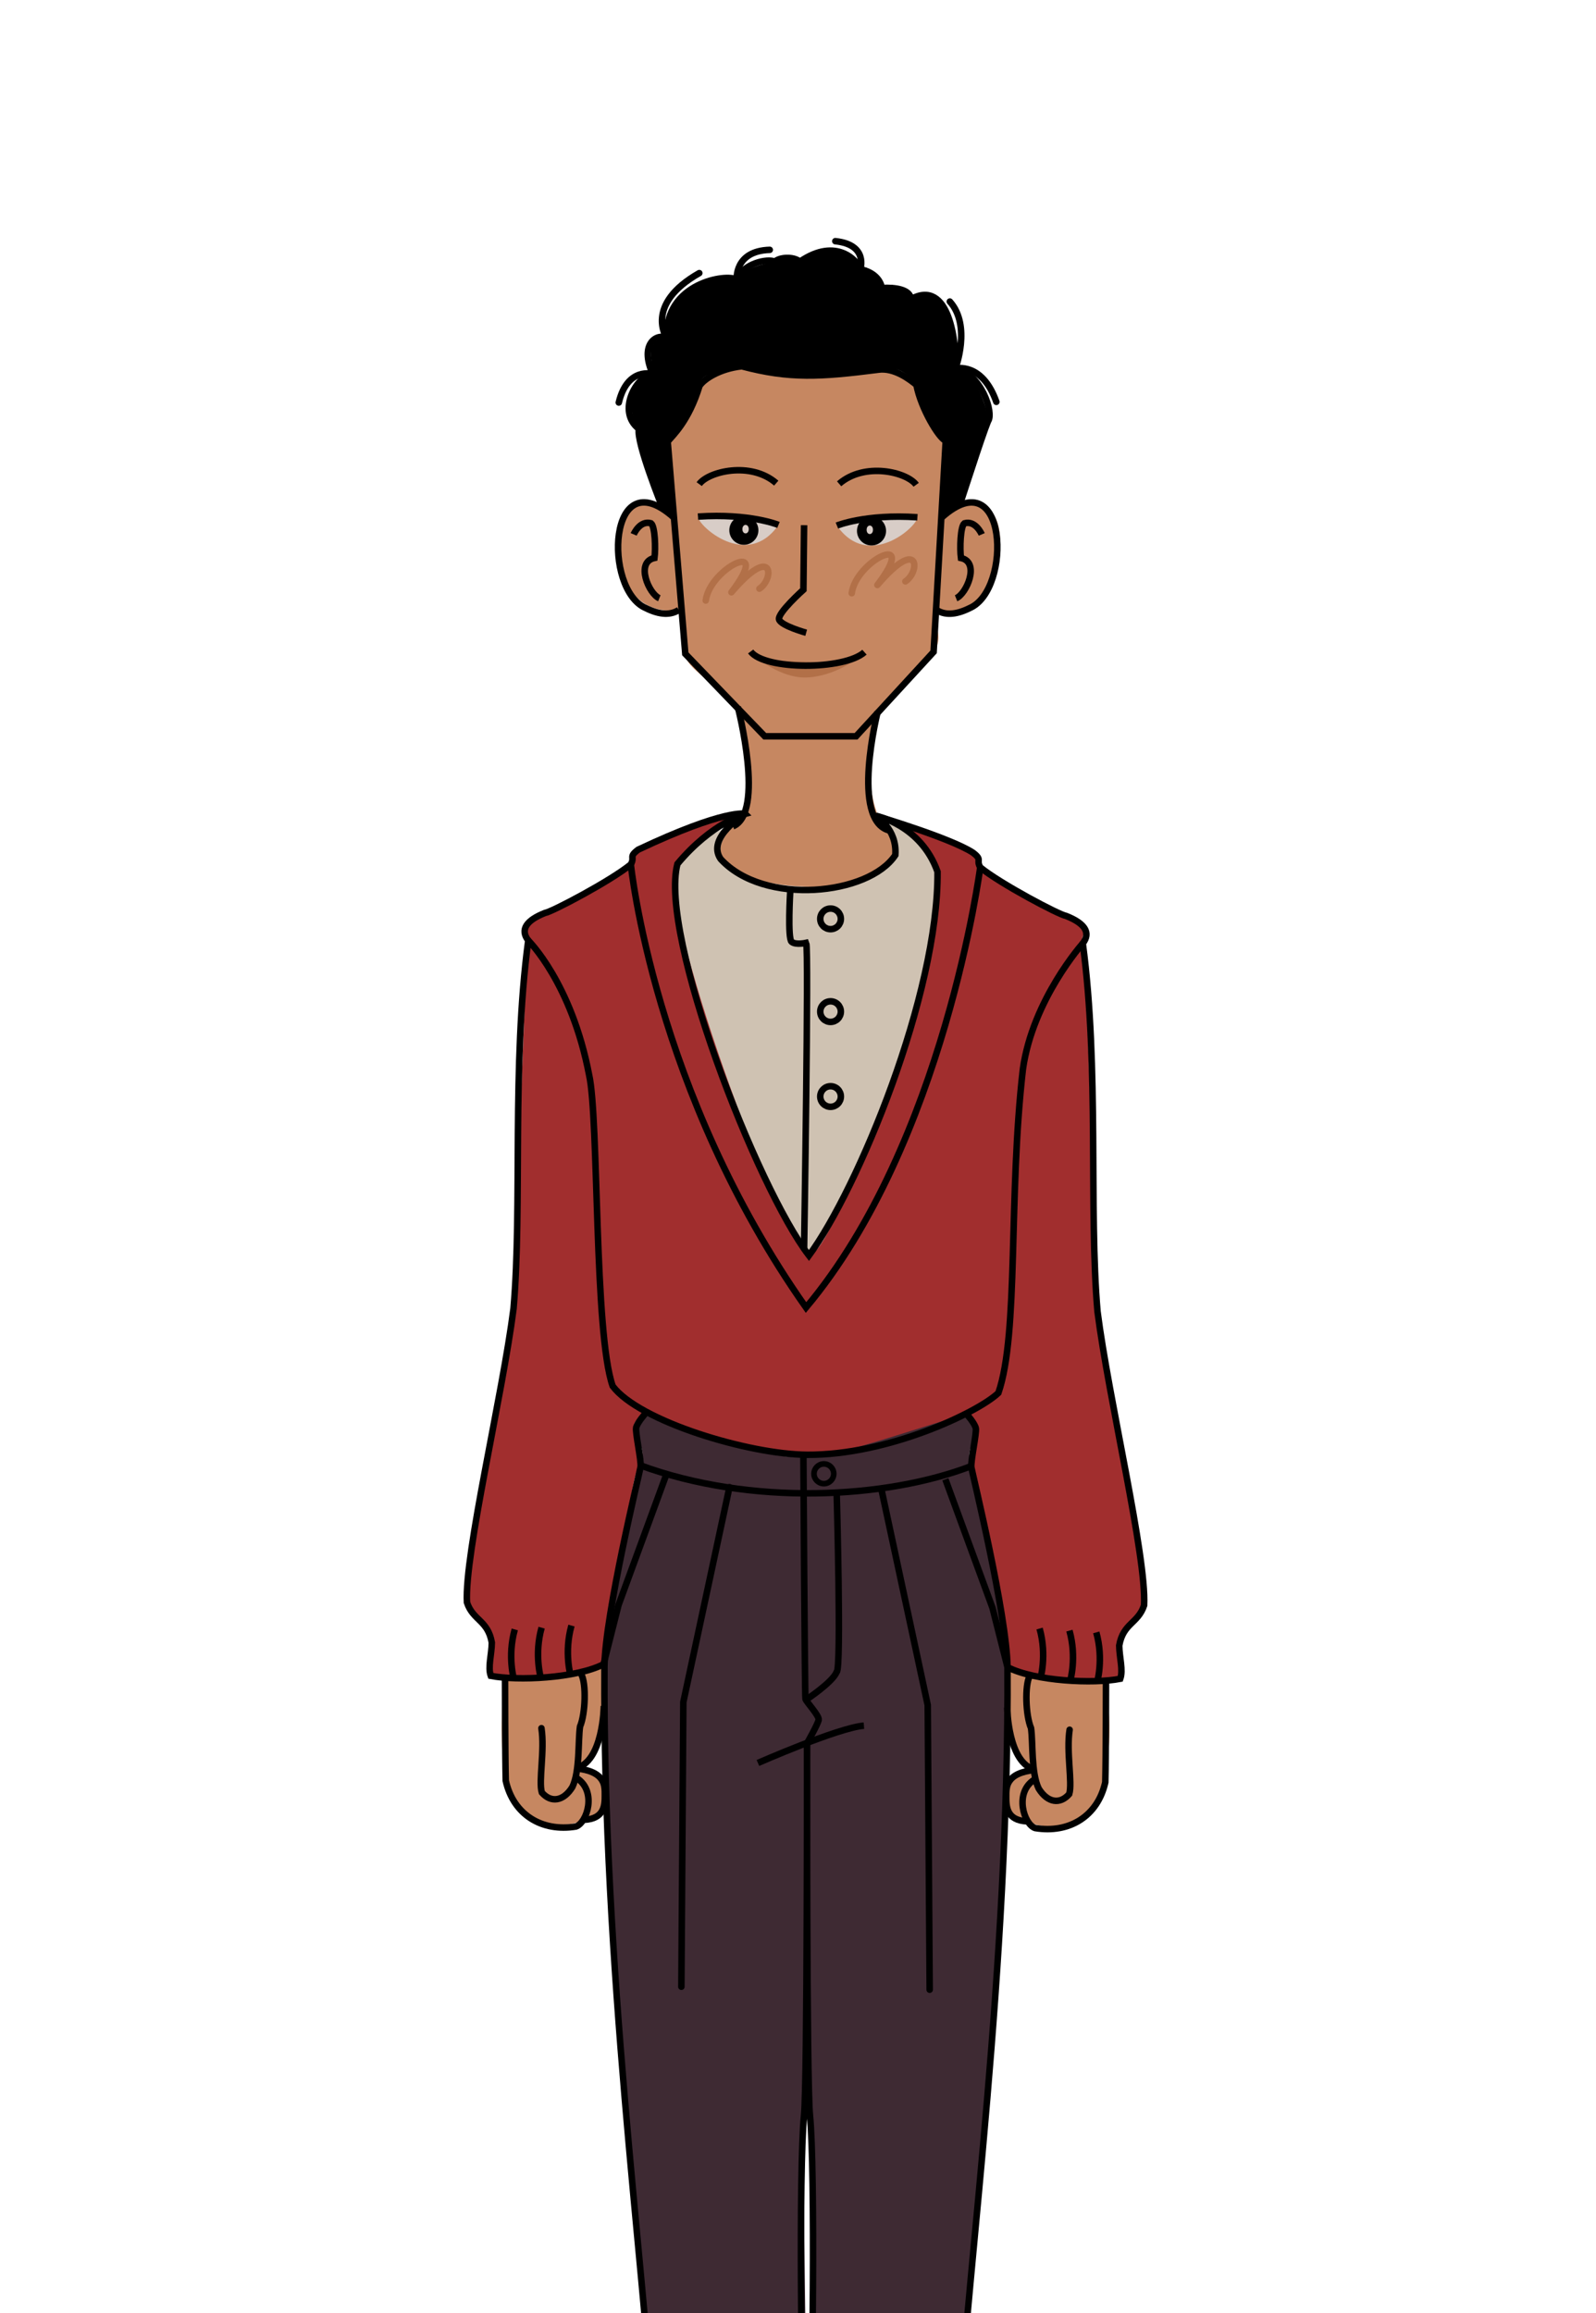 <?xml version="1.0" encoding="UTF-8" standalone="no"?>
<svg
   xmlns:dc="http://purl.org/dc/elements/1.1/"
   xmlns:cc="http://creativecommons.org/ns#"
   xmlns:rdf="http://www.w3.org/1999/02/22-rdf-syntax-ns#"
   xmlns:svg="http://www.w3.org/2000/svg"
   xmlns="http://www.w3.org/2000/svg"
   xmlns:sodipodi="http://sodipodi.sourceforge.net/DTD/sodipodi-0.dtd"
   xmlns:inkscape="http://www.inkscape.org/namespaces/inkscape"
   width="414"
   height="600"
   viewBox="0 0 109.537 158.75"
   version="1.1"
   id="svg898"
   sodipodi:docname="citoyen4.svg"
   inkscape:version="1.0.1 (3bc2e813f5, 2020-09-07)">
  <defs
     id="defs892" />
  <sodipodi:namedview
     id="base"
     pagecolor="#ffffff"
     bordercolor="#666666"
     borderopacity="1.0"
     inkscape:pageopacity="0.0"
     inkscape:pageshadow="2"
     inkscape:zoom="0.29519703"
     inkscape:cx="-2.0671774"
     inkscape:cy="208.84484"
     inkscape:document-units="mm"
     inkscape:current-layer="layer2"
     inkscape:document-rotation="0"
     showgrid="false"
     units="px"
     inkscape:window-width="1920"
     inkscape:window-height="1017"
     inkscape:window-x="-8"
     inkscape:window-y="-8"
     inkscape:window-maximized="1" />
  <g
     inkscape:groupmode="layer"
     id="layer2"
     inkscape:label="Calque 2"
     style="opacity:1">
    <g
       id="g2201"
       inkscape:export-xdpi="300"
       inkscape:export-ydpi="300"
       style="display:inline;opacity:1;stroke-width:0.886"
       transform="matrix(0.063,0,0,0.063,-266.804,4.525)">
      <path
         style="display:inline;fill:#c68761;fill-opacity:1;stroke:none;stroke-width:0.886px;stroke-linecap:butt;stroke-linejoin:miter;stroke-opacity:1"
         d="m 5043.02,327.184 c 26.16,10.208 131.25,11.591 157.522,3.294 13.828,4.84 24.81,7.77 32.801,17.021 1.768,20.313 31.92,60.881 31.92,60.881 0,0 -5.225,60.352 -3.846,83.058 104.394,-66.481 62.605,141.652 -6.048,101.312 -2.973,21.884 8.098,28.483 -3.314,45.579 -11.412,17.096 -48.256,49.743 -60.946,65.223 -12.69,15.48 -15.275,111.956 12.831,129.377 53.216,91.758 -255.293,72.222 -170.482,-4.59 25.081,-19.986 13.42,-102.846 5.346,-129.911 -20.785,-23.643 -57.791,-42.497 -57.264,-57.96 0.527,-15.463 4.632,-16.439 -7.1,-47.754 -96.08,12.933 -81.257,-175.457 -6.048,-101.312 -0.152,-55.143 -16.062,-62.969 -6.033,-82.217 19.017,-16.482 24.772,-74.924 80.662,-82.001 z"
         id="path1641"
         sodipodi:nodetypes="ccccccsscccscccc" />
      <path
         style="display:inline;fill:#c68761;fill-opacity:1;stroke:none;stroke-width:0.886px;stroke-linecap:butt;stroke-linejoin:miter;stroke-opacity:1"
         d="m 5332.56,1744.356 c 0,0 75.684,17.718 107.287,15.75 23.841,184.952 -73.098,159.782 -85.681,152.21 -30.558,0.034 -26.625,-61.141 9.088,-56.135 -30.659,-13.661 -43.175,-80.704 -30.695,-111.826"
         id="path1645"
         sodipodi:nodetypes="ccccc" />
      <path
         style="display:inline;fill:#c68761;fill-opacity:1;stroke:none;stroke-width:0.886px;stroke-linecap:butt;stroke-linejoin:miter;stroke-opacity:1"
         d="m 4892.483,1742.681 c 0,0 -75.684,17.718 -107.287,15.75 -23.841,184.952 73.098,159.782 85.681,152.21 30.558,0.034 26.625,-61.141 -9.088,-56.135 30.659,-13.661 43.175,-80.704 30.695,-111.826"
         id="path1645-6"
         sodipodi:nodetypes="ccccc" />
      <path
         style="display:inline;fill:#000000;fill-opacity:1;stroke:none;stroke-width:0.886px;stroke-linecap:butt;stroke-linejoin:miter;stroke-opacity:1"
         d="m 5261.416,491.439 c 0,0 12.007,-7.429 19.123,-12.983 7.116,-5.554 29.548,-78.978 30.777,-91.353 1.229,-12.376 -17.68,-61.754 -35.535,-57.461 5.652,-84.894 -35.364,-86.368 -48.388,-75.606 -7.493,-9.288 -21.447,-21.819 -31.754,-12.097 -6.851,-8.253 -13.753,-29.117 -23.438,-20.414 -20.056,-29.322 -49.966,-17.04 -65.777,-8.317 -10.71,-7.299 -11.661,-3.192 -27.218,0 -13.148,2.698 -33.041,6.393 -41.583,19.658 -57.971,-8.786 -79.883,43.925 -76.362,63.509 -26.899,2.991 -14.405,25.168 -15.121,39.315 -28.371,11.381 -27.452,43.778 -15.121,59.729 4.726,18.716 14.223,76.322 25.798,86.153 11.575,9.83 10.732,-4.521 10.732,-4.521 l -5.19,-67.866 c 0,0 34.451,-43.909 34.685,-60.616 0.234,-16.708 30.187,-16.382 45.977,-21.385 28.926,6.751 80.575,16.315 157.522,3.294 14.519,-3.457 26.193,7.77 32.801,17.021 6.608,9.251 15.226,46.363 31.92,60.881 -1.114,19.582 -3.846,83.058 -3.846,83.058 z"
         id="path1663"
         sodipodi:nodetypes="csscccccsccccsccsccccc" />
      <path
         style="display:inline;fill:#d8cdc7;fill-opacity:1;stroke:none;stroke-width:0.886px;stroke-linecap:butt;stroke-linejoin:miter;stroke-opacity:1"
         d="m 5146.715,500.731 c 0,0 67.108,-17.132 87.703,-9.073 0.062,10.015 -53.611,58.413 -87.703,9.073"
         id="path1665"
         sodipodi:nodetypes="ccc" />
      <path
         style="display:inline;fill:#d8cdc7;fill-opacity:1;stroke:none;stroke-width:0.886px;stroke-linecap:butt;stroke-linejoin:miter;stroke-opacity:1"
         d="m 5083.044,500.008 c 0,0 -67.108,-17.132 -87.703,-9.073 -0.062,10.015 53.611,58.413 87.703,9.073"
         id="path1665-0"
         sodipodi:nodetypes="ccc" />
      <path
         style="display:inline;fill:#b27048;fill-opacity:1;stroke:none;stroke-width:0.886px;stroke-linecap:butt;stroke-linejoin:miter;stroke-opacity:1"
         d="m 5061.575,646.3 c 0,0 82.225,6.795 101.598,0.608 10.862,-3.469 -21.114,19.672 -52.224,19.324 -25.324,-0.284 -49.374,-19.931 -49.374,-19.931 z"
         id="path1682"
         sodipodi:nodetypes="cssc" />
      <path
         style="display:inline;fill:#cfc2b2;fill-opacity:1;stroke:none;stroke-width:0.886px;stroke-linecap:butt;stroke-linejoin:miter;stroke-opacity:1"
         d="m 5033.457,828.339 c -16.821,1.314 -53.651,29.412 -60.471,40.944 -8.203,160.869 134.357,416.516 143.277,426.623 8.92,10.106 128.103,-225.387 140.069,-418.069 -1.17,-28.134 -56.6,-70.669 -52.392,-44.908 50.531,92.134 -250.108,74.987 -170.482,-4.59 z"
         id="path1684"
         sodipodi:nodetypes="ccsccc" />
      <path
         style="display:inline;fill:#a12e2e;fill-opacity:1;stroke:none;stroke-width:0.886px;stroke-linecap:butt;stroke-linejoin:miter;stroke-opacity:1"
         d="m 5046.762,814.753 c 0,0 -96.618,20.649 -116.546,39.027 -19.928,18.378 -0.999,8.81 -8.019,16.038 -7.02,7.229 -78.409,50.715 -93.558,52.927 -15.149,2.212 -28.049,18.555 -18.177,29.938 -3.816,33.872 -15.549,388.797 -15.549,401.508 0,12.711 -52.613,297.954 -51.239,319.595 1.374,21.641 29.355,28.773 27.098,43.785 -2.258,15.011 -7.811,23.216 -1.123,36.224 6.688,13.009 114.807,-1.993 122.835,-11.114 8.028,-9.121 27.535,-207.816 39.292,-218.466 11.757,-10.65 -8.776,-34.116 -6.82,-41.938 1.956,-7.822 6.761,-9.934 12.669,-13.767 14.706,4.927 123.078,43.238 172.581,44.364 51.856,1.18 166.199,-33.444 178.203,-43.754 6.627,7.779 10.049,4.356 11.027,16.09 0.978,11.733 -8.082,29.656 -5.508,39.761 2.575,10.105 42.425,196.936 38.633,219.384 4.519,15.604 112.57,16.535 122.832,12.647 10.262,-3.888 -6.642,-16.74 -1.123,-36.224 5.519,-19.484 24.233,-31.908 27.098,-43.785 2.865,-11.877 -54.823,-316.937 -53.845,-335.514 0.978,-18.577 -8.288,-369.322 -12.944,-385.59 -4.656,-16.268 18.168,-9.387 -18.177,-29.938 -36.344,-20.551 -85.538,-36.888 -93.558,-52.927 -8.019,-16.038 0.08,0.079 -8.019,-16.038 -8.099,-16.118 -105.854,-40.096 -105.854,-40.096 0,0 51.635,15.782 67.361,60.946 19.638,58.364 -113.024,420.404 -140.069,418.069 -27.045,-2.335 -171.511,-393.32 -143.277,-426.623 28.234,-33.302 73.777,-54.531 73.777,-54.531"
         id="path1686"
         sodipodi:nodetypes="csssccsssssscscsscssssssssccssc" />
      <path
         style="display:inline;fill:#3e2a33;fill-opacity:1;stroke:none;stroke-width:0.886px;stroke-linecap:butt;stroke-linejoin:miter;stroke-opacity:1"
         d="m 5110.205,1512.875 c -18.306,14.134 -134.49,-36.62 -172.581,-44.364 -4.213,6.084 -12.669,3.989 -8.758,15.722 0.454,12.424 11.685,29.122 2.909,39.983 -8.776,10.861 -39.503,202.032 -39.295,216.933 -7.396,66.754 47.543,809.635 53.697,824.392 6.154,14.757 161.531,9.164 165.808,9.164 4.277,0 -5.168,-329.777 0.699,-347.377 5.867,-17.6 1.44,-400.014 1.44,-400.014 l 15.182,-29.22 -16.077,-18.329 z"
         id="path1688"
         sodipodi:nodetypes="cccscssscccc" />
      <path
         style="display:inline;fill:#3e2a33;fill-opacity:1;stroke:none;stroke-width:0.886px;stroke-linecap:butt;stroke-linejoin:miter;stroke-opacity:1"
         d="m 5099.925,1513.485 c 18.306,14.134 150.392,-36.62 188.483,-44.364 4.213,6.084 12.669,3.989 8.758,15.722 -0.454,12.424 -11.685,29.122 -2.909,39.983 8.776,10.861 39.503,202.032 39.295,216.933 7.396,66.754 -47.543,809.635 -53.697,824.392 -6.154,14.757 -161.531,9.164 -165.808,9.164 -4.277,0 16.921,-282.764 -0.699,-347.377 -4.881,-17.898 -1.44,-400.014 -1.44,-400.014 l -15.182,-29.22 16.077,-18.329 z"
         id="path1688-5"
         sodipodi:nodetypes="cccscssscccc" />
      <path
         style="fill:none;stroke:#000000;stroke-width:7.091;stroke-linecap:butt;stroke-linejoin:miter;stroke-miterlimit:4;stroke-dasharray:none;stroke-opacity:1"
         d="m 4981.539,640.468 86.608,89.815 h 99.438 l 84.469,-91.954 13.209,-229.949 c -7.171,-2.268 -27.109,-35.22 -31.92,-60.881 -6.415,-5.346 -24.058,-19.246 -41.7,-16.573 -63.084,8.019 -96.231,10.158 -148.623,-3.742 -24.058,2.673 -41.165,13.9 -45.977,21.385 -11.762,38.492 -29.274,54.104 -34.685,60.616 z"
         id="path1342"
         sodipodi:nodetypes="ccccccccccc" />
      <path
         style="fill:none;stroke:#000000;stroke-width:7.091;stroke-linecap:butt;stroke-linejoin:miter;stroke-miterlimit:4;stroke-dasharray:none;stroke-opacity:1"
         d="m 5191.108,703.553 c 0,0 -29.939,118.684 12.831,129.377"
         id="path1344"
         sodipodi:nodetypes="cc" />
      <path
         style="opacity:1;fill:none;stroke:#000000;stroke-width:7.091;stroke-linecap:butt;stroke-linejoin:miter;stroke-miterlimit:4;stroke-dasharray:none;stroke-opacity:1"
         d="m 5038.803,698.428 c 0,0 29.939,115.477 -5.346,129.911"
         id="path1344-9"
         sodipodi:nodetypes="cc" />
      <path
         style="fill:none;stroke:#000000;stroke-width:7.091;stroke-linecap:butt;stroke-linejoin:miter;stroke-miterlimit:4;stroke-dasharray:none;stroke-opacity:1"
         d="m 5046.762,814.753 c 0,0 -42.769,25.662 -26.731,49.185 47.046,51.323 161.454,39.561 190.323,-4.277 2.138,-28.869 -21.385,-42.769 -21.385,-42.769 0,0 49.185,9.623 67.361,60.946 1.069,133.654 -86.608,345.361 -140.069,418.069 -56.669,-73.777 -163.592,-348.569 -143.277,-426.623 37.423,-44.908 73.777,-54.531 73.777,-54.531 z"
         id="path1361"
         sodipodi:nodetypes="cccccccc" />
      <path
         style="fill:none;stroke:#000000;stroke-width:7.091;stroke-linecap:butt;stroke-linejoin:miter;stroke-miterlimit:4;stroke-dasharray:none;stroke-opacity:1"
         d="m 5188.97,816.891 c 0,0 81.261,24.058 105.854,40.096 10.852,8.184 3.208,7.485 8.019,16.038 21.385,17.642 86.073,51.858 93.558,52.927 20.315,8.019 27.265,18.177 18.177,29.938 18.177,135.792 6.415,289.761 16.038,400.961 12.227,95.868 53.515,266.981 50.75,320.142 -6.545,19.895 -22.745,19.17 -27.098,43.785 0.183,13.274 4.514,26.785 1.123,36.224 -29.097,5.659 -92.795,2.765 -122.832,-12.647"
         id="path1363"
         sodipodi:nodetypes="cccccccccc" />
      <path
         style="fill:none;stroke:#000000;stroke-width:7.091;stroke-linecap:butt;stroke-linejoin:miter;stroke-miterlimit:4;stroke-dasharray:none;stroke-opacity:1"
         d="m 5430.018,1761.618 c 0,0 7.561,-25.706 -0.756,-55.192"
         id="path1365"
         sodipodi:nodetypes="cc" />
      <path
         style="opacity:1;fill:none;stroke:#000000;stroke-width:7.091;stroke-linecap:butt;stroke-linejoin:miter;stroke-miterlimit:4;stroke-dasharray:none;stroke-opacity:1"
         d="m 5400.775,1759.707 c 0,0 7.561,-25.706 -0.756,-55.192"
         id="path1365-4"
         sodipodi:nodetypes="cc" />
      <path
         style="opacity:1;fill:none;stroke:#000000;stroke-width:7.091;stroke-linecap:butt;stroke-linejoin:miter;stroke-miterlimit:4;stroke-dasharray:none;stroke-opacity:1"
         d="m 5368.264,1757.438 c 0,0 7.561,-25.706 -0.756,-55.192"
         id="path1365-1"
         sodipodi:nodetypes="cc" />
      <path
         style="opacity:1;fill:none;stroke:#000000;stroke-width:7.091;stroke-linecap:butt;stroke-linejoin:miter;stroke-miterlimit:4;stroke-dasharray:none;stroke-opacity:1"
         d="m 5046.762,814.753 c 0,0 -21.385,-5.881 -116.546,39.027 -10.852,8.184 -3.208,7.485 -8.019,16.038 -21.385,17.642 -86.073,51.858 -93.558,52.927 -20.315,8.019 -27.265,18.177 -18.177,29.938 -18.177,135.792 -6.415,289.761 -16.038,400.961 -12.227,95.868 -53.515,266.981 -50.75,320.142 6.545,19.895 22.745,19.17 27.098,43.785 -0.183,13.274 -4.514,26.785 -1.123,36.224 29.097,5.659 92.795,2.765 122.832,-12.647"
         id="path1363-8"
         sodipodi:nodetypes="cccccccccc" />
      <path
         style="opacity:1;fill:none;stroke:#000000;stroke-width:7.091;stroke-linecap:butt;stroke-linejoin:miter;stroke-miterlimit:4;stroke-dasharray:none;stroke-opacity:1"
         d="m 4795.022,1758.41 c 0,0 -7.561,-25.706 0.756,-55.192"
         id="path1365-10"
         sodipodi:nodetypes="cc" />
      <path
         style="opacity:1;fill:none;stroke:#000000;stroke-width:7.091;stroke-linecap:butt;stroke-linejoin:miter;stroke-miterlimit:4;stroke-dasharray:none;stroke-opacity:1"
         d="m 4824.264,1756.499 c 0,0 -7.561,-25.706 0.756,-55.192"
         id="path1365-4-3"
         sodipodi:nodetypes="cc" />
      <path
         style="opacity:1;fill:none;stroke:#000000;stroke-width:7.091;stroke-linecap:butt;stroke-linejoin:miter;stroke-miterlimit:4;stroke-dasharray:none;stroke-opacity:1"
         d="m 4856.775,1754.231 c 0,0 -7.561,-25.706 0.756,-55.192"
         id="path1365-1-3"
         sodipodi:nodetypes="cc" />
      <path
         style="fill:none;stroke:#000000;stroke-width:7.091;stroke-linecap:butt;stroke-linejoin:miter;stroke-miterlimit:4;stroke-dasharray:none;stroke-opacity:1"
         d="m 5414.577,955.891 c 0,0 -54.531,60.946 -65.223,136.861 -16.038,139 -4.277,287.623 -26.731,352.846 -22.454,21.384 -120.819,68.004 -208.5,67.361 -63.428,-0.465 -182.838,-36.354 -211.707,-74.846 -20.315,-57.738 -14.969,-291.9 -25.662,-338.946 -19.246,-100.508 -66.292,-146.484 -66.292,-146.484"
         id="path1421"
         sodipodi:nodetypes="cccsccc" />
      <path
         style="fill:none;stroke:#000000;stroke-width:7.091;stroke-linecap:butt;stroke-linejoin:miter;stroke-miterlimit:4;stroke-dasharray:none;stroke-opacity:1"
         d="m 5302.842,873.026 c 0,0 -39.027,299.919 -189.788,479.549 -165.731,-235.23 -190.857,-482.757 -190.857,-482.757"
         id="path1423"
         sodipodi:nodetypes="ccc" />
      <path
         style="fill:none;stroke:#000000;stroke-width:7.091;stroke-linecap:butt;stroke-linejoin:miter;stroke-miterlimit:4;stroke-dasharray:none;stroke-opacity:1"
         d="m 5095.839,899.711 c 0,0 -3.024,50.656 1.512,54.436 4.536,3.78 15.877,1.134 15.877,1.134 3.024,6.048 -2.268,333.044 -2.268,333.044"
         id="path1425"
         sodipodi:nodetypes="cccc" />
      <circle
         style="fill:none;fill-opacity:1;stroke:#000000;stroke-width:7.091;stroke-miterlimit:4;stroke-dasharray:none;stroke-opacity:1"
         id="path1429"
         cx="5139.785"
         cy="929.16"
         r="11.227" />
      <circle
         style="opacity:1;fill:none;fill-opacity:1;stroke:#000000;stroke-width:7.091;stroke-miterlimit:4;stroke-dasharray:none;stroke-opacity:1"
         id="path1429-8"
         cx="5139.785"
         cy="1030.202"
         r="11.227" />
      <circle
         style="opacity:1;fill:none;fill-opacity:1;stroke:#000000;stroke-width:7.091;stroke-miterlimit:4;stroke-dasharray:none;stroke-opacity:1"
         id="path1429-3"
         cx="5139.785"
         cy="1122.691"
         r="11.227" />
      <path
         style="fill:none;stroke:#000000;stroke-width:7.091;stroke-linecap:butt;stroke-linejoin:miter;stroke-miterlimit:4;stroke-dasharray:none;stroke-opacity:1"
         d="m 5288.408,1469.121 c 0,0 8.554,9.623 9.623,14.969 1.069,5.346 -5.881,36.354 -4.811,42.769 1.069,6.415 38.584,160.08 39.34,217.496 1.825,325.672 -43.082,652.856 -52.705,821.794"
         id="path1452"
         sodipodi:nodetypes="csscc" />
      <path
         style="opacity:1;fill:none;stroke:#000000;stroke-width:7.091;stroke-linecap:butt;stroke-linejoin:miter;stroke-miterlimit:4;stroke-dasharray:none;stroke-opacity:1"
         d="m 4937.624,1468.511 c 0,0 -8.554,9.623 -9.623,14.969 -1.069,5.346 5.881,36.354 4.811,42.769 -1.069,6.415 -38.584,160.08 -39.34,217.496 -1.825,325.672 43.082,652.856 52.705,821.794"
         id="path1452-3"
         sodipodi:nodetypes="csscc" />
      <path
         style="fill:none;stroke:#000000;stroke-width:7.091;stroke-linecap:butt;stroke-linejoin:miter;stroke-miterlimit:4;stroke-dasharray:none;stroke-opacity:1"
         d="m 5060.662,1848.697 c 0,0 87.677,-38.492 115.477,-40.631"
         id="path1469" />
      <path
         style="fill:none;stroke:#000000;stroke-width:7.091;stroke-linecap:butt;stroke-linejoin:miter;stroke-miterlimit:4;stroke-dasharray:none;stroke-opacity:1"
         d="m 5114.123,1827.313 c 0,0 -0.418,369.994 3.208,405.238 5.853,56.896 3.208,327.184 -1.069,342.153"
         id="path1471"
         sodipodi:nodetypes="csc" />
      <path
         style="opacity:1;fill:none;stroke:#000000;stroke-width:7.091;stroke-linecap:butt;stroke-linejoin:miter;stroke-miterlimit:4;stroke-dasharray:none;stroke-opacity:1"
         d="m 5114.123,1827.313 c 0,0 0.418,369.994 -3.208,405.238 -5.853,56.896 -3.208,327.184 1.069,342.153"
         id="path1471-6"
         sodipodi:nodetypes="csc" />
      <path
         style="fill:none;stroke:#000000;stroke-width:7.091;stroke-linecap:round;stroke-linejoin:miter;stroke-miterlimit:4;stroke-dasharray:none;stroke-opacity:1"
         d="m 5356.68,1754.057 c -5.292,9.829 -4.536,42.339 1.512,56.705 2.268,15.877 0,48.388 8.317,65.777 9.829,15.877 23.438,17.389 33.267,6.048 3.78,-12.097 -3.337,-45.898 0.443,-70.092"
         id="path1488"
         sodipodi:nodetypes="ccccc" />
      <path
         style="fill:none;stroke:#000000;stroke-width:7.091;stroke-linecap:butt;stroke-linejoin:miter;stroke-miterlimit:4;stroke-dasharray:none;stroke-opacity:1"
         d="m 5361.972,1866.71 c -22.682,14.365 -11.341,49.144 0.756,52.924 37.047,6.048 68.045,-12.853 76.362,-49.9 0.756,-28.73 0.756,-109.629 0.756,-109.629"
         id="path1490"
         sodipodi:nodetypes="cccc" />
      <path
         style="fill:none;stroke:#000000;stroke-width:7.091;stroke-linecap:butt;stroke-linejoin:miter;stroke-miterlimit:4;stroke-dasharray:none;stroke-opacity:1"
         d="m 5332.246,1788.286 c 0,0 0.534,61.481 31.008,67.896"
         id="path1492"
         sodipodi:nodetypes="cc" />
      <path
         style="fill:none;stroke:#000000;stroke-width:7.091;stroke-linecap:butt;stroke-linejoin:miter;stroke-miterlimit:4;stroke-dasharray:none;stroke-opacity:1"
         d="m 5363.254,1856.182 c -33.146,3.208 -32.077,19.246 -32.077,29.404 0,10.158 -0.01,25.828 22.988,26.731"
         id="path1494"
         sodipodi:nodetypes="csc" />
      <path
         style="opacity:1;fill:none;stroke:#000000;stroke-width:7.091;stroke-linecap:round;stroke-linejoin:miter;stroke-miterlimit:4;stroke-dasharray:none;stroke-opacity:1"
         d="m 4868.362,1752.383 c 5.292,9.829 4.536,42.339 -1.512,56.705 -2.268,15.877 0,48.388 -8.317,65.777 -9.829,15.877 -23.438,17.389 -33.267,6.048 -3.78,-12.097 3.337,-45.898 -0.443,-70.092"
         id="path1488-7"
         sodipodi:nodetypes="ccccc" />
      <path
         style="opacity:1;fill:none;stroke:#000000;stroke-width:7.091;stroke-linecap:butt;stroke-linejoin:miter;stroke-miterlimit:4;stroke-dasharray:none;stroke-opacity:1"
         d="m 4863.07,1865.036 c 22.682,14.365 11.341,49.144 -0.756,52.924 -37.047,6.048 -68.045,-12.853 -76.362,-49.9 -0.756,-28.73 -0.756,-109.629 -0.756,-109.629"
         id="path1490-1"
         sodipodi:nodetypes="cccc" />
      <path
         style="opacity:1;fill:none;stroke:#000000;stroke-width:7.091;stroke-linecap:butt;stroke-linejoin:miter;stroke-miterlimit:4;stroke-dasharray:none;stroke-opacity:1"
         d="m 4892.796,1786.611 c 0,0 -0.534,61.481 -31.008,67.896"
         id="path1492-2"
         sodipodi:nodetypes="cc" />
      <path
         style="opacity:1;fill:none;stroke:#000000;stroke-width:7.091;stroke-linecap:butt;stroke-linejoin:miter;stroke-miterlimit:4;stroke-dasharray:none;stroke-opacity:1"
         d="m 4861.788,1854.508 c 33.146,3.208 32.077,19.246 32.077,29.404 0,10.158 0.01,25.828 -22.988,26.731"
         id="path1494-4"
         sodipodi:nodetypes="csc" />
      <path
         style="fill:none;stroke:#000000;stroke-width:7.091;stroke-linecap:butt;stroke-linejoin:miter;stroke-miterlimit:4;stroke-dasharray:none;stroke-opacity:1"
         d="m 4931.775,1524.216 c 120.969,44.608 268.401,37.047 362.152,0.756"
         id="path1852"
         sodipodi:nodetypes="cc" />
      <path
         style="fill:none;stroke:#000000;stroke-width:7.091;stroke-linecap:butt;stroke-linejoin:miter;stroke-miterlimit:4;stroke-dasharray:none;stroke-opacity:1"
         d="m 5110.205,1512.875 c 0,0 1.512,263.109 2.268,266.133 0.756,3.024 15.121,18.145 14.365,22.682 -0.756,4.536 -12.714,25.624 -12.714,25.624"
         id="path1854" />
      <path
         style="fill:none;stroke:#000000;stroke-width:7.091;stroke-linecap:butt;stroke-linejoin:miter;stroke-miterlimit:4;stroke-dasharray:none;stroke-opacity:1"
         d="m 5146.495,1555.214 c 0,0 5.292,191.283 0,194.307 -4.536,11.341 -33.267,30.242 -33.267,30.242"
         id="path1856"
         sodipodi:nodetypes="ccc" />
      <circle
         style="fill:none;fill-opacity:1;stroke:#000000;stroke-width:6.115;stroke-linecap:round;stroke-miterlimit:4;stroke-dasharray:none;stroke-opacity:1"
         id="path1858"
         cx="5132.508"
         cy="1533.666"
         r="10.757" />
      <path
         style="fill:none;stroke:#000000;stroke-width:7.091;stroke-linecap:round;stroke-linejoin:miter;stroke-miterlimit:4;stroke-dasharray:none;stroke-opacity:1"
         d="m 5195.385,1551.452 50.254,234.161 2.138,310.077"
         id="path1860" />
      <path
         style="fill:none;stroke:#000000;stroke-width:7.091;stroke-linecap:butt;stroke-linejoin:miter;stroke-miterlimit:4;stroke-dasharray:none;stroke-opacity:1"
         d="m 5264.885,1539.69 51.323,140.069 16.352,64.597"
         id="path1862" />
      <path
         style="opacity:1;fill:none;stroke:#000000;stroke-width:7.091;stroke-linecap:round;stroke-linejoin:miter;stroke-miterlimit:4;stroke-dasharray:none;stroke-opacity:1"
         d="m 5029.654,1548.244 -50.254,234.161 -2.138,310.077"
         id="path1860-5" />
      <path
         style="opacity:1;fill:none;stroke:#000000;stroke-width:7.091;stroke-linecap:butt;stroke-linejoin:miter;stroke-miterlimit:4;stroke-dasharray:none;stroke-opacity:1"
         d="m 4960.154,1536.483 -51.323,140.069 -16.352,64.597"
         id="path1862-5" />
      <path
         style="fill:none;stroke:#000000;stroke-width:7.091;stroke-linecap:butt;stroke-linejoin:miter;stroke-miterlimit:4;stroke-dasharray:none;stroke-opacity:1"
         d="m 5261.416,491.439 c 71.07,-62.753 76.362,78.63 30.242,99.044 -16.633,8.317 -27.974,7.561 -36.291,2.268"
         id="path1882"
         sodipodi:nodetypes="ccc" />
      <path
         style="fill:none;stroke:#000000;stroke-width:7.091;stroke-linecap:butt;stroke-linejoin:miter;stroke-miterlimit:4;stroke-dasharray:none;stroke-opacity:1"
         d="m 5304.512,510.34 c 0,0 -6.599,-15.617 -18.901,-12.097 -4.41,3.273 -5.144,27.38 -3.78,37.803 21.17,4.536 6.048,39.315 -5.292,43.851"
         id="path1884"
         sodipodi:nodetypes="cccc" />
      <path
         style="opacity:1;fill:none;stroke:#000000;stroke-width:7.091;stroke-linecap:butt;stroke-linejoin:miter;stroke-miterlimit:4;stroke-dasharray:none;stroke-opacity:1"
         d="m 4968.391,491.402 c -71.07,-62.753 -76.362,78.63 -30.242,99.044 16.633,8.317 27.974,7.561 36.291,2.268"
         id="path1882-3"
         sodipodi:nodetypes="ccc" />
      <path
         style="opacity:1;fill:none;stroke:#000000;stroke-width:7.091;stroke-linecap:butt;stroke-linejoin:miter;stroke-miterlimit:4;stroke-dasharray:none;stroke-opacity:1"
         d="m 4925.296,510.304 c 0,0 6.599,-15.617 18.901,-12.097 4.41,3.273 5.144,27.38 3.78,37.803 -21.17,4.536 -6.048,39.315 5.292,43.851"
         id="path1884-6"
         sodipodi:nodetypes="cccc" />
      <path
         style="fill:none;stroke:#000000;stroke-width:7.091;stroke-linecap:butt;stroke-linejoin:miter;stroke-miterlimit:4;stroke-dasharray:none;stroke-opacity:1"
         d="m 5110.961,500.292 -0.756,70.314 c 0,0 -28.73,25.706 -26.462,32.511 2.268,6.805 29.486,14.365 29.486,14.365"
         id="path1904" />
      <path
         style="fill:none;stroke:#000000;stroke-width:7.091;stroke-linecap:butt;stroke-linejoin:miter;stroke-miterlimit:4;stroke-dasharray:none;stroke-opacity:1"
         d="m 5052.744,637.894 c 15.121,20.414 102.068,20.414 123.994,0.756"
         id="path1906"
         sodipodi:nodetypes="cc" />
      <path
         style="fill:none;stroke:#000000;stroke-width:7.091;stroke-linecap:butt;stroke-linejoin:miter;stroke-miterlimit:4;stroke-dasharray:none;stroke-opacity:1"
         d="m 5146.715,500.731 c 0,0 30.998,-12.853 87.703,-9.073"
         id="path1908"
         sodipodi:nodetypes="cc" />
      <circle
         style="fill:#000000;fill-opacity:1;stroke:#000000;stroke-width:7.091;stroke-linecap:round;stroke-miterlimit:4;stroke-dasharray:none;stroke-opacity:1"
         id="path1910"
         cx="5184.416"
         cy="506.538"
         r="12.296" />
      <ellipse
         style="fill:#d8cdc7;fill-opacity:1;stroke:#d8cdc7;stroke-width:4.026;stroke-linecap:round;stroke-miterlimit:4;stroke-dasharray:none;stroke-opacity:1"
         id="path1912"
         cx="5182.544"
         cy="505.335"
         rx="1.461"
         ry="2.664" />
      <path
         style="fill:none;stroke:#000000;stroke-width:7.091;stroke-linecap:butt;stroke-linejoin:miter;stroke-miterlimit:4;stroke-dasharray:none;stroke-opacity:1"
         d="m 5149.131,455.215 c 27.8,-24.058 73.777,-12.831 83.934,1.069"
         id="path1914"
         sodipodi:nodetypes="cc" />
      <path
         style="opacity:1;fill:none;stroke:#000000;stroke-width:7.091;stroke-linecap:butt;stroke-linejoin:miter;stroke-miterlimit:4;stroke-dasharray:none;stroke-opacity:1"
         d="m 5083.044,500.008 c 0,0 -30.998,-12.853 -87.703,-9.073"
         id="path1908-0"
         sodipodi:nodetypes="cc" />
      <circle
         style="opacity:1;fill:#000000;fill-opacity:1;stroke:#000000;stroke-width:7.091;stroke-linecap:round;stroke-miterlimit:4;stroke-dasharray:none;stroke-opacity:1"
         id="path1910-8"
         cx="-5045.343"
         cy="505.815"
         r="12.296"
         transform="scale(-1,1)" />
      <ellipse
         style="opacity:1;fill:#d8cdc7;fill-opacity:1;stroke:#d8cdc7;stroke-width:4.026;stroke-linecap:round;stroke-miterlimit:4;stroke-dasharray:none;stroke-opacity:1"
         id="path1912-5"
         cx="-5047.214"
         cy="504.612"
         rx="1.461"
         ry="2.664"
         transform="scale(-1,1)" />
      <path
         style="opacity:1;fill:none;stroke:#000000;stroke-width:7.091;stroke-linecap:butt;stroke-linejoin:miter;stroke-miterlimit:4;stroke-dasharray:none;stroke-opacity:1"
         d="m 5080.628,454.492 c -27.8,-24.058 -73.777,-12.831 -83.934,1.069"
         id="path1914-1"
         sodipodi:nodetypes="cc" />
      <path
         style="fill:none;stroke:#000000;stroke-width:7.091;stroke-linecap:butt;stroke-linejoin:miter;stroke-miterlimit:4;stroke-dasharray:none;stroke-opacity:1"
         d="m 4956.816,481.572 c 0,0 -29.081,-71.788 -25.798,-86.153 -24.516,-18.642 -2.986,-58.163 15.121,-59.729 -15.039,-33.108 4.536,-44.607 15.121,-39.315 -2.246,-60.465 65.869,-70.443 76.362,-63.509 6.751,-17.658 33.267,-23.438 41.583,-19.658 4.574,-4.774 20.139,-6.048 27.218,0 40.226,-27.632 63.509,0 65.777,8.317 17.237,3.505 22.682,14.365 23.438,20.414 14.656,-0.902 30.998,1.512 31.754,12.097 41.921,-23.096 49.846,48.097 48.388,75.606 27.945,5.055 42.339,48.388 35.535,57.461 -6.804,16.557 -30.777,91.353 -30.777,91.353"
         id="path1940"
         sodipodi:nodetypes="ccccccccccccc" />
      <path
         style="fill:none;stroke:#000000;stroke-width:7.091;stroke-linecap:round;stroke-linejoin:miter;stroke-miterlimit:4;stroke-dasharray:none;stroke-opacity:1"
         d="m 4946.14,335.69 c 0,0 -27.596,-8.317 -37.047,30.998"
         id="path1946"
         sodipodi:nodetypes="cc" />
      <path
         style="fill:none;stroke:#000000;stroke-width:7.091;stroke-linecap:round;stroke-linejoin:miter;stroke-miterlimit:4;stroke-dasharray:none;stroke-opacity:1"
         d="m 4961.261,296.375 c 0,0 -24.95,-36.291 35.535,-70.692"
         id="path1948"
         sodipodi:nodetypes="cc" />
      <path
         style="fill:none;stroke:#000000;stroke-width:7.091;stroke-linecap:round;stroke-linejoin:miter;stroke-miterlimit:4;stroke-dasharray:none;stroke-opacity:1"
         d="m 5037.623,232.866 c 0,0 -3.024,-31.376 35.913,-32.511"
         id="path1950"
         sodipodi:nodetypes="cc" />
      <path
         style="fill:none;stroke:#000000;stroke-width:7.091;stroke-linecap:round;stroke-linejoin:miter;stroke-miterlimit:4;stroke-dasharray:none;stroke-opacity:1"
         d="m 5172.201,221.525 c 0,0 9.073,-26.84 -27.218,-30.62"
         id="path1952"
         sodipodi:nodetypes="cc" />
      <path
         style="fill:none;stroke:#000000;stroke-width:7.091;stroke-linecap:round;stroke-linejoin:miter;stroke-miterlimit:4;stroke-dasharray:none;stroke-opacity:1"
         d="m 5275.782,329.642 c 0,0 17.767,-46.498 -6.048,-72.96"
         id="path1954"
         sodipodi:nodetypes="cc" />
      <path
         style="fill:none;stroke:#000000;stroke-width:7.091;stroke-linecap:round;stroke-linejoin:miter;stroke-miterlimit:4;stroke-dasharray:none;stroke-opacity:1"
         d="m 5275.782,329.642 c 0,0 29.108,-7.561 44.608,36.291"
         id="path1956"
         sodipodi:nodetypes="cc" />
      <path
         style="fill:none;stroke:#b27048;stroke-width:7.091;stroke-linecap:round;stroke-linejoin:round;stroke-miterlimit:4;stroke-dasharray:none;stroke-opacity:1"
         d="m 5003.831,582.398 c 4.456,-35.424 74.077,-69.476 27.942,-8.992 46.092,-53.999 46.945,-14.699 30.502,-3.915"
         id="path2296"
         sodipodi:nodetypes="ccc" />
      <path
         style="opacity:1;fill:none;stroke:#b27048;stroke-width:7.091;stroke-linecap:round;stroke-linejoin:round;stroke-miterlimit:4;stroke-dasharray:none;stroke-opacity:1"
         d="m 5162.871,574.447 c 4.456,-35.424 74.077,-69.476 27.942,-8.992 46.092,-53.999 46.945,-14.699 30.502,-3.915"
         id="path2296-3"
         sodipodi:nodetypes="ccc" />
    </g>
  </g>
</svg>

